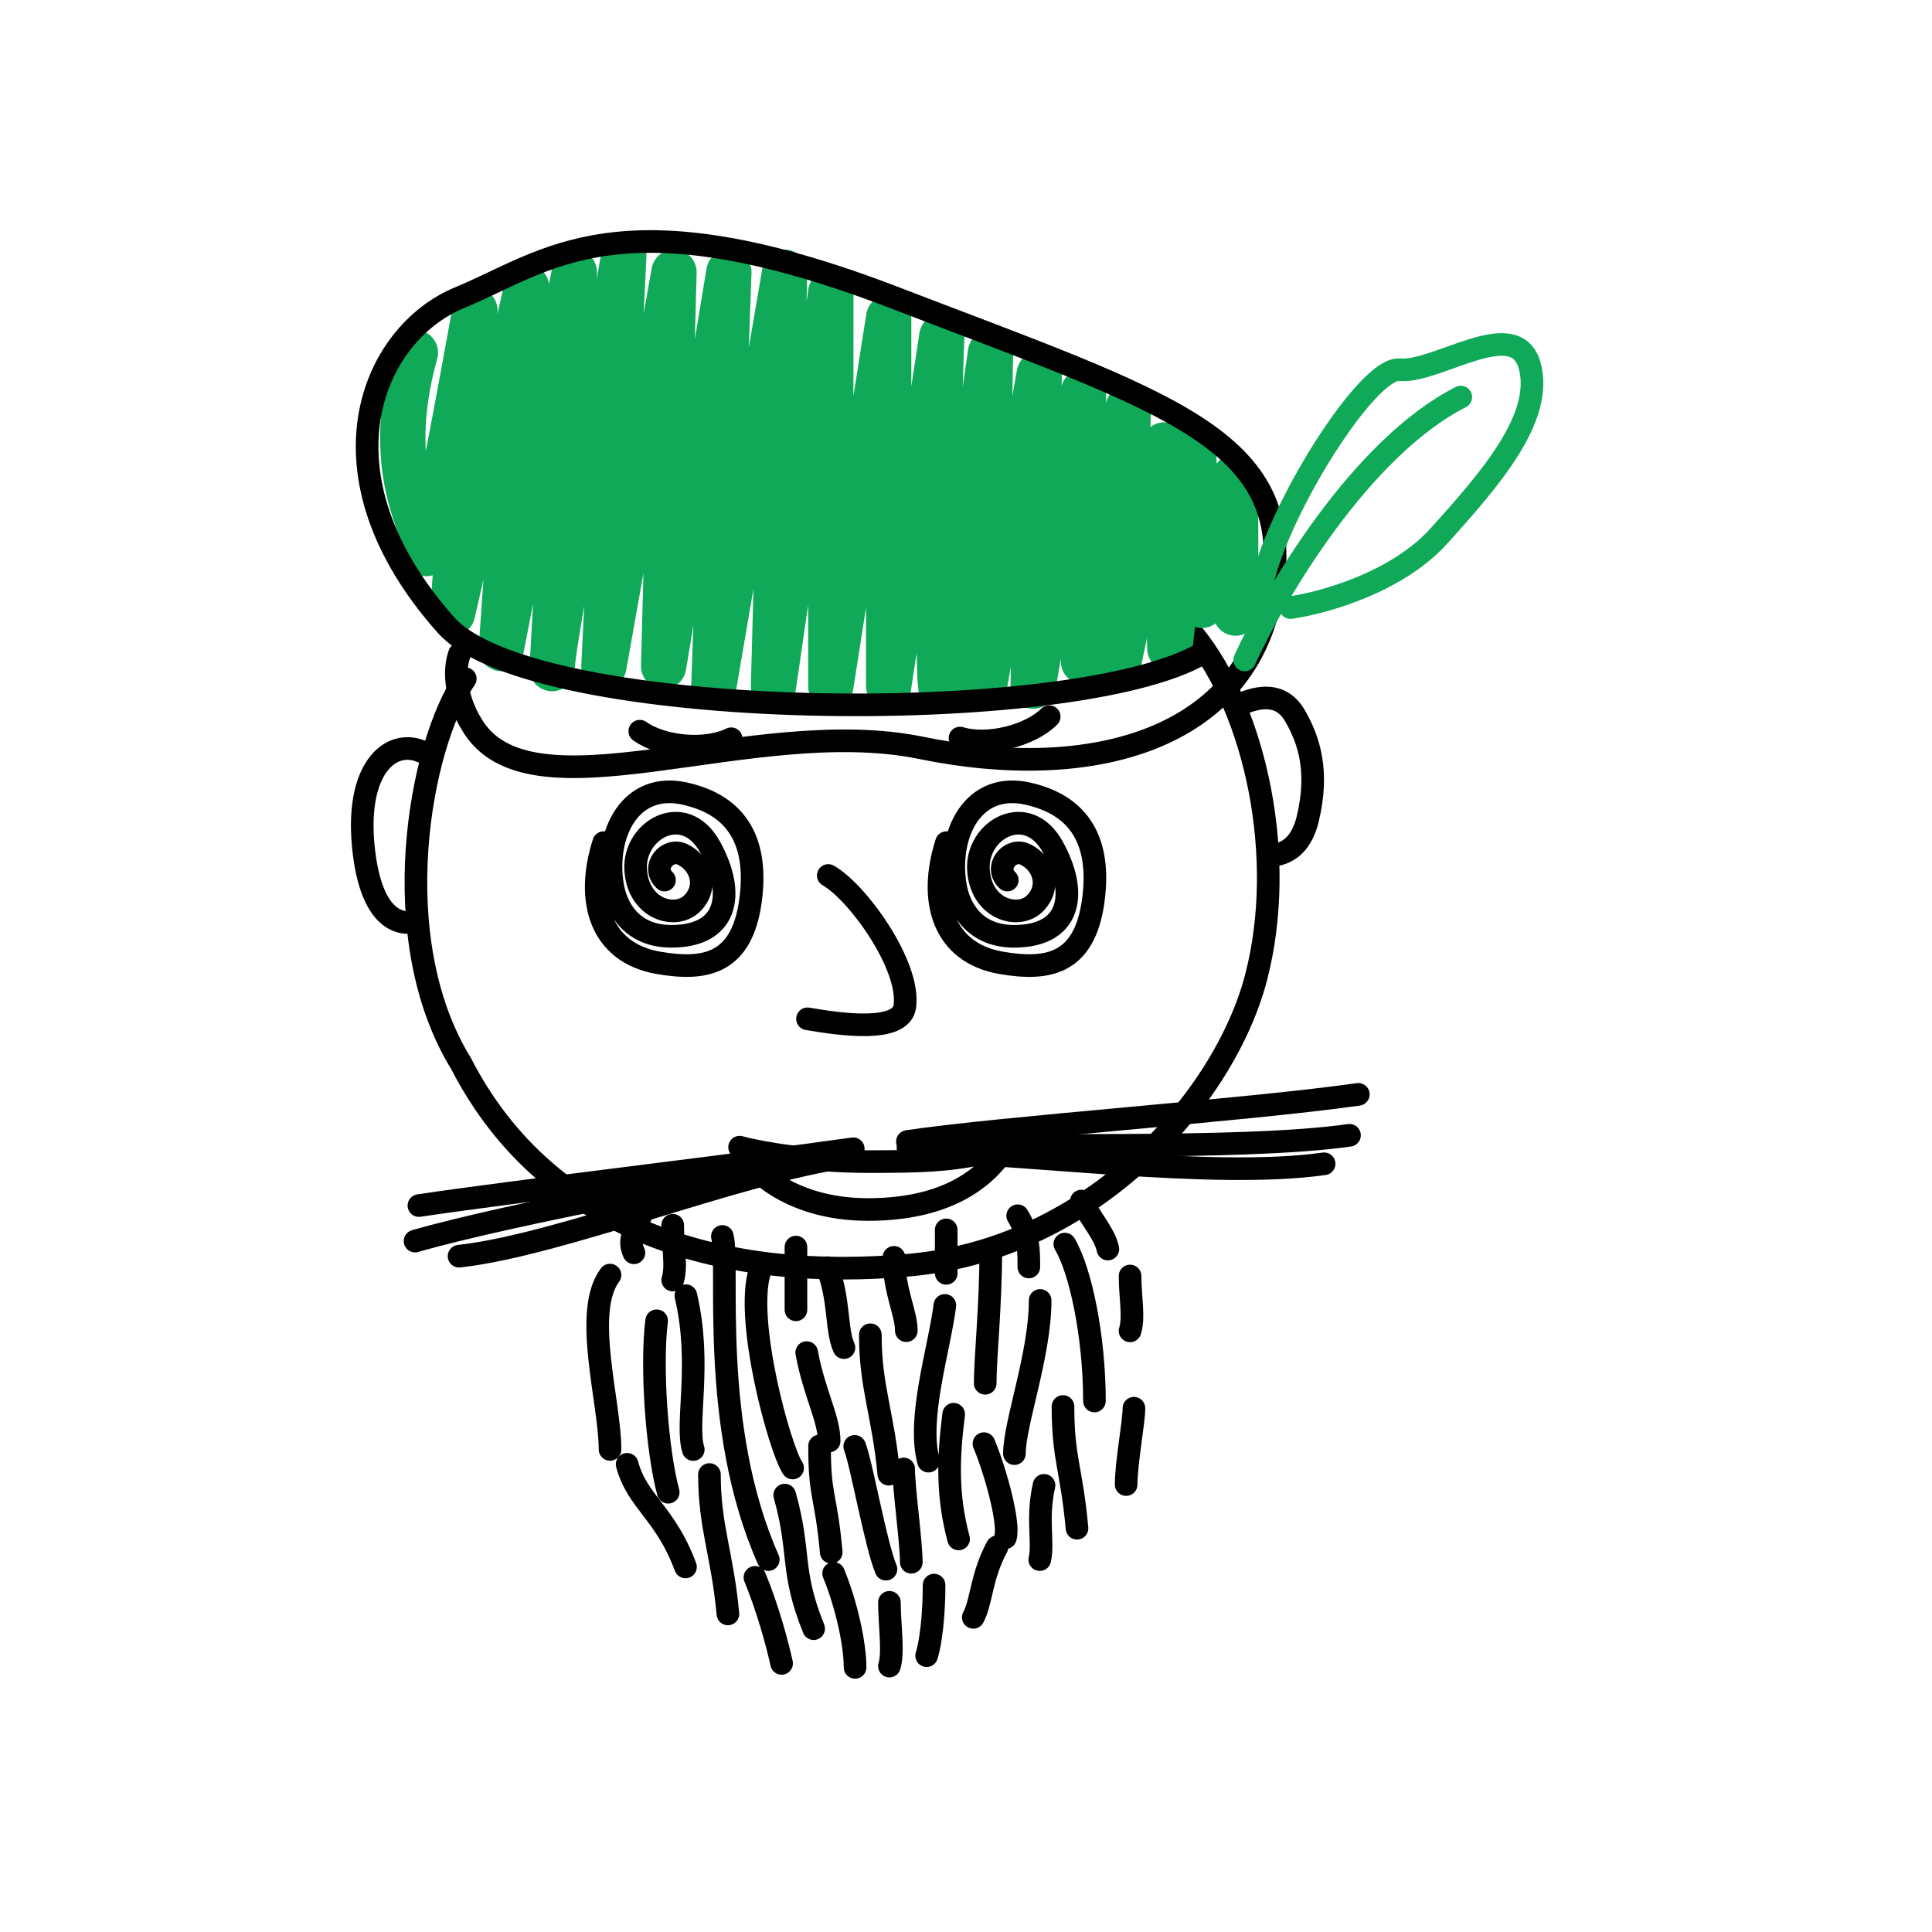 <svg width="48" height="48" viewBox="0 0 48 48" fill="none" xmlns="http://www.w3.org/2000/svg">
<mask id="mask0_1020_4297" style="mask-type:luminance" maskUnits="userSpaceOnUse" x="0" y="0" width="48" height="48">
<path d="M48 0H0V48H48V0Z" fill="white"/>
</mask>
<g mask="url(#mask0_1020_4297)">
<path d="M11.56 16.862C10.418 18.512 9.541 23.315 11.455 26.424C13.627 30.649 18.083 31.853 22.635 31.427C27.187 31 30.428 27.261 31.205 24.292C31.982 21.322 31.205 17.665 29.633 15.751" stroke="black" stroke-width="0.562" stroke-linecap="round" stroke-linejoin="round"/>
<path d="M30.791 17.509C31.277 17.293 31.833 17.191 32.179 17.792C32.525 18.394 32.775 19.166 32.489 20.352C32.312 21.084 31.874 21.255 31.505 21.255M10.499 18.682C9.704 18.318 8.787 19.104 9.044 21.188C9.224 22.651 9.789 22.979 10.257 22.912" stroke="black" stroke-width="0.562" stroke-linecap="round" stroke-linejoin="round"/>
<path d="M20.578 21.751C21.291 22.151 22.618 23.973 22.481 25.001C22.392 25.669 20.89 25.454 20.062 25.312" stroke="black" stroke-width="0.562" stroke-linecap="round" stroke-linejoin="round"/>
<path d="M17.04 32.19C17.444 33.897 17.023 35.367 17.224 36.013M24.616 31.031C24.616 32.458 24.477 33.729 24.477 34.367M22.451 36.496C22.451 36.969 22.641 38.317 22.641 38.813M22.011 38.986C21.759 38.383 21.397 36.337 21.235 35.935M17.947 30.719C18.134 31.427 17.611 35.425 19.088 38.748M16.602 37.074C16.314 36.005 16.174 33.915 16.314 32.814M23.816 38.235C23.529 37.166 23.554 36.236 23.694 35.136M23.068 36.302C22.78 35.233 23.334 33.533 23.475 32.432M15.155 31.679C14.467 32.593 15.156 34.835 15.156 36.01M26.455 30.909C26.845 31.559 27.191 33.205 27.191 34.807M25.842 32.309C25.842 33.655 25.203 35.36 25.203 36.115M19.693 36.472C19.375 36.003 18.494 32.798 18.877 31.583M20.6 35.801C20.6 35.244 20.235 34.633 20.042 33.605M20.652 38.565C20.514 37.074 20.362 37.232 20.362 35.925M17.031 38.93C16.531 37.58 15.834 37.32 15.581 36.38M27.979 36.883C27.979 36.336 28.172 35.34 28.172 34.987M18.085 40.098C17.947 38.607 17.626 37.942 17.626 36.634M22.082 36.626C21.944 35.135 21.623 34.469 21.623 33.162M26.758 37.969C26.621 36.478 26.41 36.252 26.41 34.944M20.215 40.464C19.626 39.004 19.902 38.587 19.496 37.145M21.244 41.426C21.244 40.831 21.021 39.839 20.711 39.09M22.097 41.393C22.205 41.061 22.097 40.328 22.097 39.809M16.713 31.802C16.821 31.47 16.713 30.959 16.713 30.44M15.75 31.125C15.528 30.66 15.996 30.351 15.996 29.831M19.775 32.542V30.983M23.509 31.636C23.509 31.238 23.509 31.075 23.508 30.556M25.561 31.478C25.561 31.081 25.561 30.644 25.284 30.205M28.076 33.065C28.183 32.732 28.076 32.222 28.076 31.702M27.525 31.032C27.458 30.689 27.117 30.294 26.866 29.84M23.022 41.135C23.129 40.802 23.207 40.103 23.207 39.381M20.968 33.481C20.768 33.054 20.861 32.242 20.55 31.494M22.517 33.06C22.517 32.609 22.21 32.089 22.21 31.238M25.833 38.748C25.933 38.308 25.75 37.732 25.939 36.903M24.181 40.183C24.394 39.785 24.369 39.182 24.771 38.432M19.419 41.327C19.314 40.843 19.067 39.938 18.756 39.189M24.979 38.203C25.087 37.871 24.757 36.615 24.446 35.867" stroke="black" stroke-width="0.562" stroke-linecap="round" stroke-linejoin="round"/>
<path d="M21.568 28.86C20.209 28.86 18.941 28.655 18.375 28.501C18.579 28.986 19.579 30.05 21.568 30.05C23.807 30.05 24.656 29.021 24.986 28.501C23.88 28.843 22.928 28.86 21.568 28.86Z" stroke="black" stroke-width="0.562" stroke-linecap="round" stroke-linejoin="round"/>
<path d="M10.321 8.761C9.484 11.768 10.586 13.077 10.586 13.693C10.586 14.309 11.379 10.059 11.8 7.712L11.245 15.232L13.086 7.139L12.455 16.113L14.27 6.763C14.068 10.356 13.676 17.344 13.72 16.552C13.764 15.761 14.949 9.556 15.499 6.348L15.004 16.552L16.745 6.763L16.488 16.552L18.109 6.763L17.735 17.047L19.495 6.763L19.217 17.047L20.641 7.257V17.047L22.079 7.89V17.047L23.399 8.358C23.253 11.658 23.312 17.796 23.399 17.047C23.487 16.3 24.243 11.345 24.609 8.761L24.458 17.047L25.819 9.293L25.668 17.047L26.919 9.733V16.435L28.038 10.105L27.799 16.435L28.925 11.055L29.064 16.113L29.64 11.055L29.863 15.039L30.699 11.832V15.232" stroke="#0FA958" stroke-width="1.125" stroke-linecap="round" stroke-linejoin="round"/>
<path d="M29.844 16.247C26.641 18.095 13.25 17.969 11.08 15.529C7.736 11.77 9.233 8.297 11.416 7.397C13.598 6.496 15.381 4.765 22.227 7.397C29.073 10.029 32.197 10.895 31.61 14.64C31.022 18.384 27.12 19.451 22.888 18.581C18.656 17.712 13.12 20.478 11.703 17.969C11.512 17.666 11.186 16.898 11.416 16.247" stroke="black" stroke-width="0.562" stroke-linecap="round" stroke-linejoin="round"/>
<path d="M30.924 16.396C31.676 14.748 33.801 11.134 36.293 9.865" stroke="#0FA958" stroke-width="0.562" stroke-linecap="round" stroke-linejoin="round"/>
<path d="M32.06 15.095C32.851 14.986 34.694 14.48 35.738 13.328C37.043 11.886 38.355 10.368 38.005 9.086C37.655 7.804 35.702 9.272 34.772 9.186C33.843 9.1 30.977 13.918 31.32 15.278" stroke="#0FA958" stroke-width="0.562" stroke-linecap="round" stroke-linejoin="round"/>
<path d="M21.199 28.669C18.441 29.064 12.568 30.18 10.312 30.835M33.528 28.206C30.77 28.6 24.811 28.373 22.558 28.515" stroke="black" stroke-width="0.562" stroke-linecap="round" stroke-linejoin="round"/>
<path d="M21.056 28.738C18.297 29.132 13.943 30.928 11.405 31.21M32.897 28.914C30.139 29.308 25.3 28.618 22.802 28.618M21.199 28.54C18.441 28.934 12.706 29.605 10.408 29.952M33.747 27.189C30.988 27.583 24.843 28.013 22.545 28.36" stroke="black" stroke-width="0.562" stroke-linecap="round" stroke-linejoin="round"/>
<path d="M16.509 21.865C16.168 21.537 16.591 21.044 16.963 21.23C17.428 21.463 17.602 22.04 17.195 22.447C16.788 22.854 15.851 22.594 15.793 21.605C15.735 20.616 17.005 19.885 17.644 21.048C18.284 22.212 18.08 23.262 16.679 23.262C15.725 23.262 15.31 22.6 15.214 21.968C15.021 20.702 15.666 19.406 17.031 19.72C17.872 19.913 18.841 20.461 18.666 22.207C18.492 23.952 17.554 24.126 16.361 23.922C14.924 23.675 14.533 22.388 14.999 20.935M25.025 21.865C24.684 21.537 25.107 21.044 25.479 21.23C25.944 21.463 26.118 22.04 25.711 22.447C25.304 22.854 24.367 22.594 24.309 21.605C24.251 20.616 25.52 19.885 26.16 21.048C26.8 22.212 26.596 23.262 25.195 23.262C24.241 23.262 23.826 22.6 23.73 21.968C23.537 20.702 24.182 19.406 25.547 19.72C26.387 19.913 27.357 20.461 27.182 22.207C27.008 23.952 26.07 24.126 24.877 23.922C23.44 23.675 23.049 22.388 23.515 20.935M15.895 18.166C16.473 18.575 17.552 18.661 18.166 18.354M23.851 18.337C24.528 18.544 25.58 18.288 26.067 17.805" stroke="black" stroke-width="0.562" stroke-linecap="round" stroke-linejoin="round"/>
</g>
</svg>
